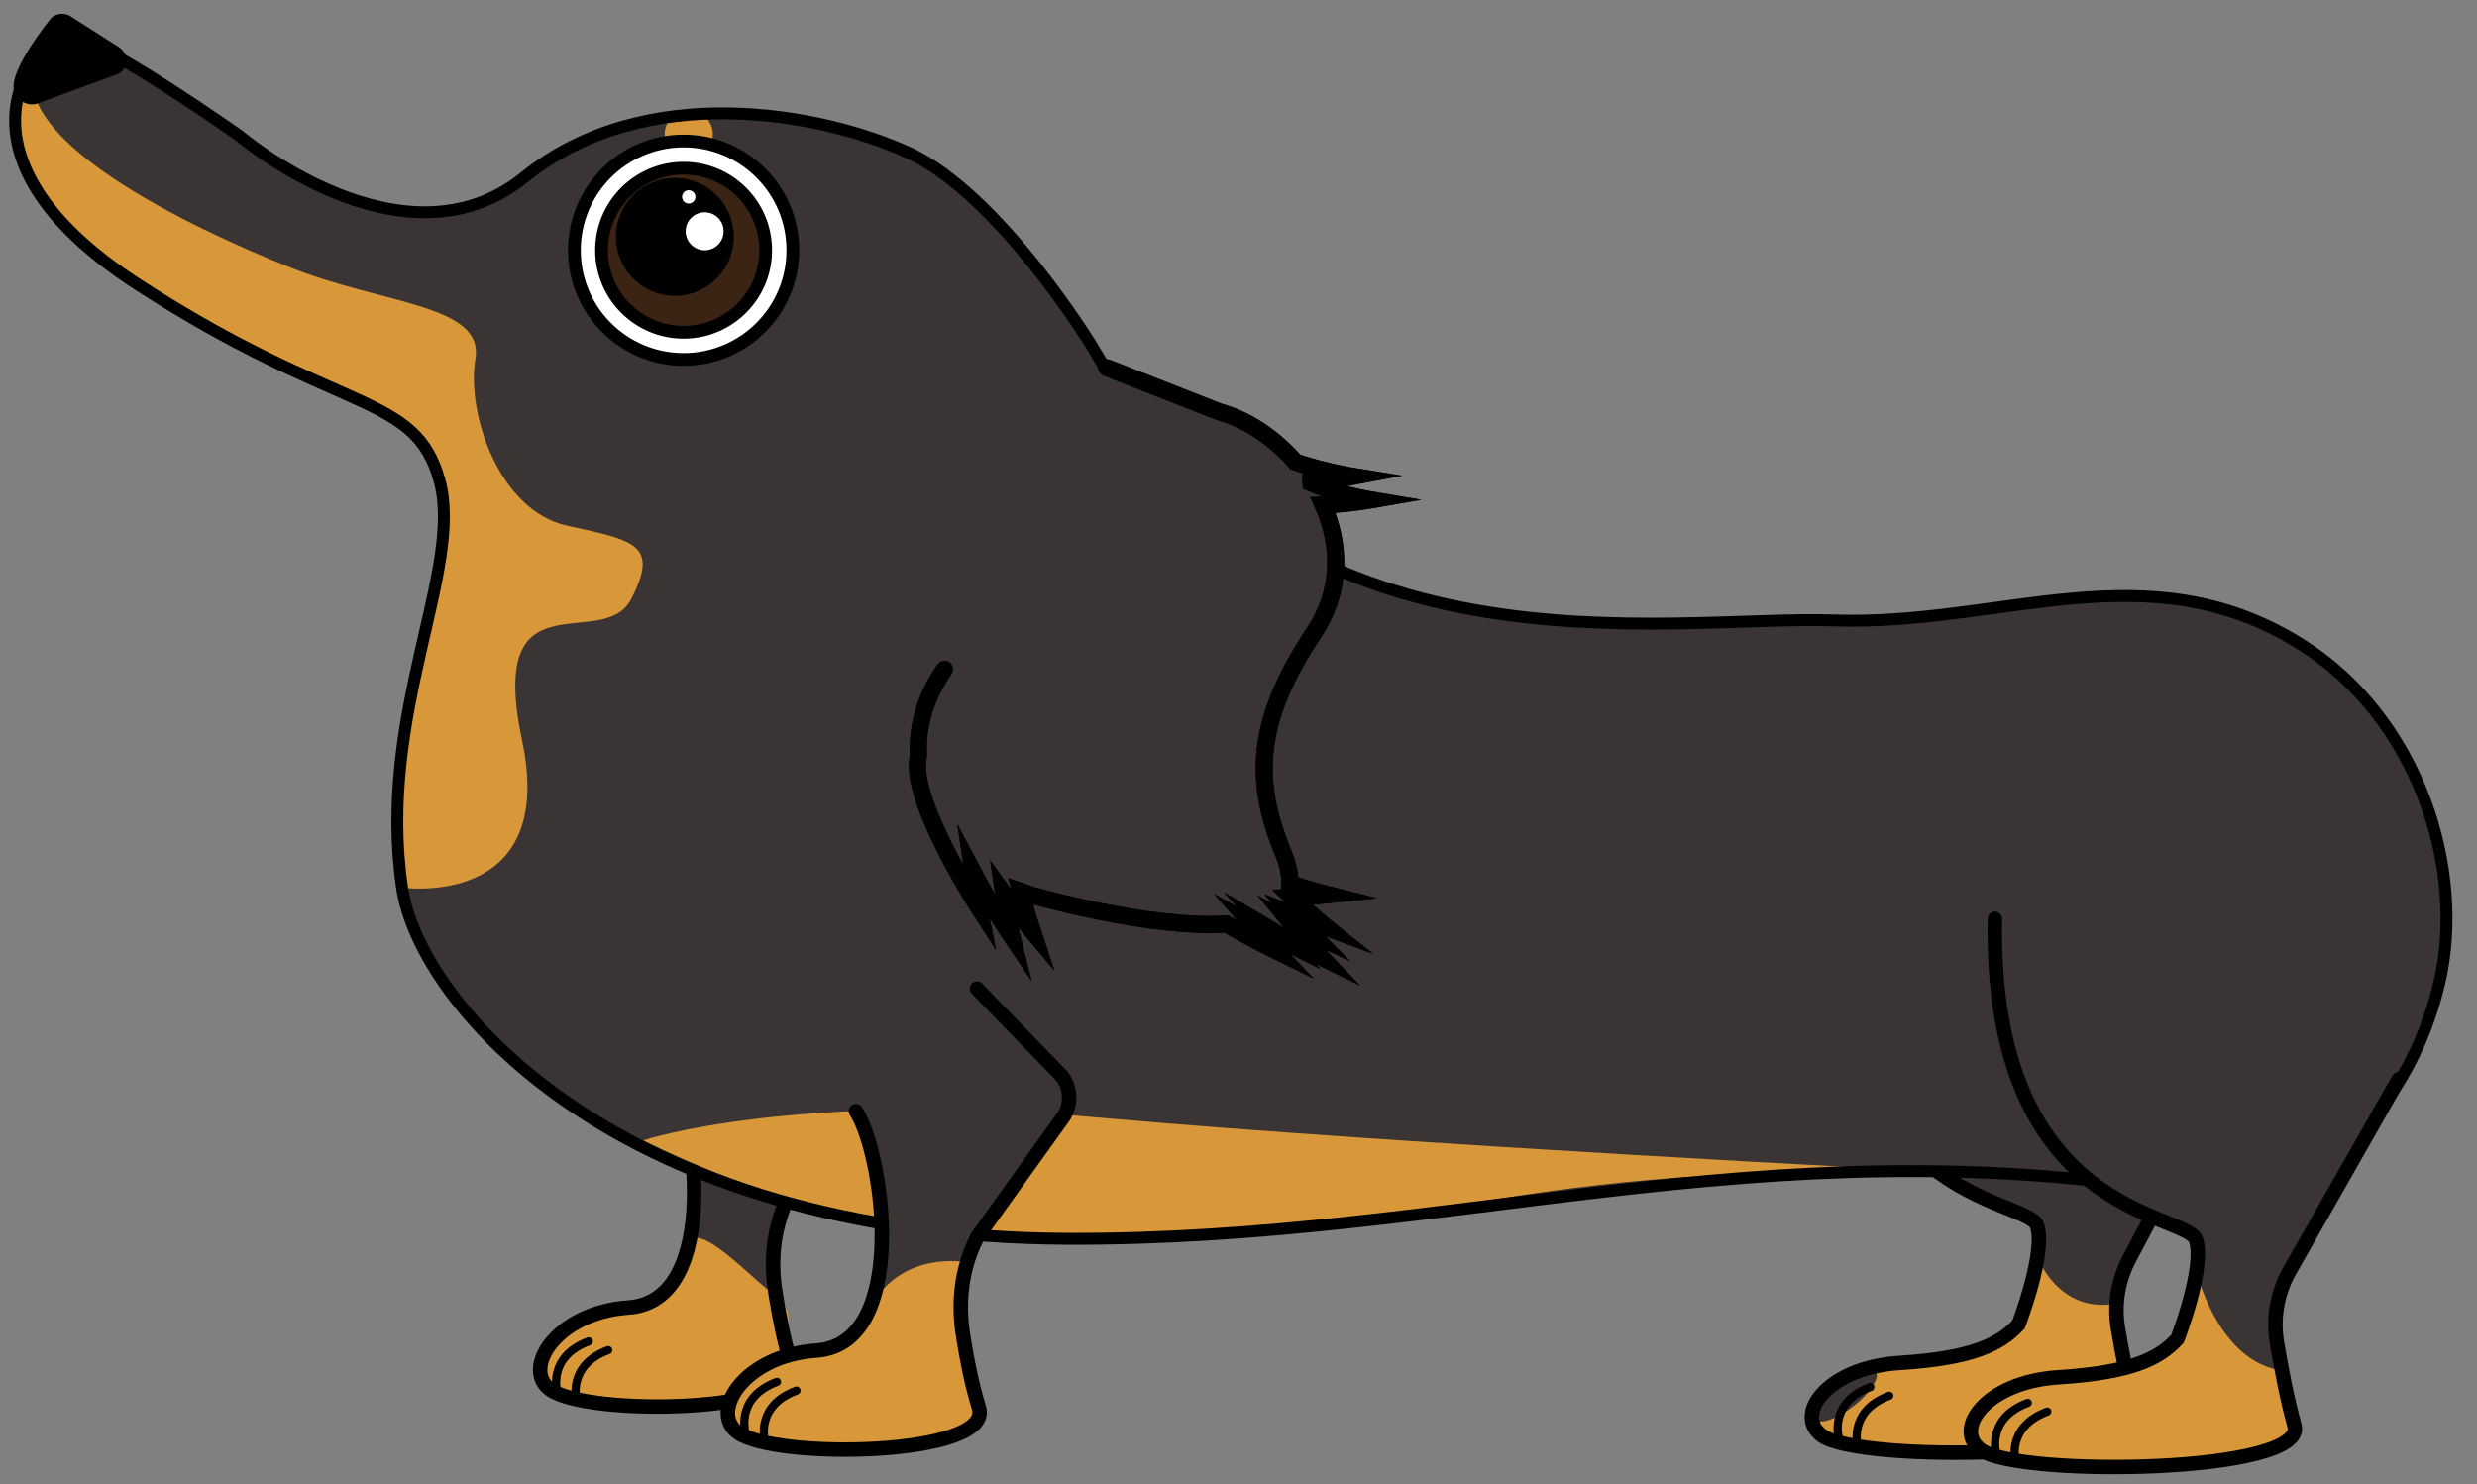<?xml version="1.0" encoding="utf-8"?>
<!-- Generator: Adobe Illustrator 21.1.0, SVG Export Plug-In . SVG Version: 6.00 Build 0)  -->
<svg version="1.1" id="Layer_1" xmlns="http://www.w3.org/2000/svg" xmlns:xlink="http://www.w3.org/1999/xlink" x="0px" y="0px"
	 viewBox="0 0 483 289.5" style="enable-background:new 0 0 483 289.5;" xml:space="preserve">
<rect x="0" y="0" width="483" height="289.5" fill="#808080" stroke="none"/>
<style type="text/css">
	.st0{fill:#3A3434;}
	.st1{fill:#D89839;}
	.st2{fill:none;stroke:#000000;stroke-width:2.819;stroke-linecap:round;stroke-miterlimit:10;}
	.st3{fill:none;stroke:#000000;stroke-width:1.601;stroke-linecap:round;stroke-miterlimit:10;}
	.st4{fill:none;stroke:#000000;stroke-width:2.321;stroke-miterlimit:10;}
	.st5{fill:#3A3434;stroke:#000000;stroke-width:3.316;stroke-linecap:round;stroke-miterlimit:10;}
	.st6{fill:none;stroke:#000000;stroke-width:3.316;stroke-miterlimit:10;}
	.st7{fill:#FFFFFF;stroke:#000000;stroke-width:2.487;stroke-miterlimit:10;}
	.st8{fill:#3C2415;stroke:#000000;stroke-width:2.487;stroke-miterlimit:10;}
	.st9{fill:#FFFFFF;}
</style>
<g>
	<path class="st0" d="M443.2,192.6l-28,52.9c-2.2,4.2-3,8.9-2.2,13.6c0.8,4.8,2,11.1,3.4,16.1c2.7,9.4-53.7,10.1-61.1,4.8
		c-5.6-4,0.9-13.3,15.1-14.2c14.2-0.9,19.6-3.6,23.2-7.5c0,0,5.4-13.9,3.6-19.3c-1.8-5.4-40.3-4.4-39.2-62.6"/>
	<path class="st1" d="M397.2,245.1l-3.6,13.7c-3.6,3.9-9.1,6.6-23.2,7.5c-14.2,0.9-20.7,10.1-15.1,14.2c7.4,5.3,63.8,4.6,61.1-4.8
		c-1.4-5-2.8-16.7-3.6-21.5C412.7,254.1,402.8,257.2,397.2,245.1z"/>
	
		<ellipse transform="matrix(0.788 -0.616 0.616 0.788 -91.292 279.253)" class="st0" cx="359.7" cy="272.1" rx="7.6" ry="2.7"/>
	<path class="st2" d="M443.2,192.6l-28,52.9c-2.2,4.2-3,8.9-2.2,13.6c0.8,4.8,2,11.1,3.4,16.1c2.7,9.4-53.7,10.1-61.1,4.8
		c-5.6-4,0.9-13.3,15.1-14.2c14.2-0.9,19.6-3.6,23.2-7.5c0,0,5.4-13.9,3.6-19.3c-1.8-5.4-40.3-4.4-39.2-62.6"/>
	<path class="st3" d="M358.6,280.6c0,0-2.2-7,6.1-10.1"/>
	<path class="st3" d="M362.3,282.3c0,0-2.2-7,6.1-10.1"/>
</g>
<g>
	<path class="st0" d="M153.8,184.3l16.6,17.1c1.7,2.3,1.8,5.3,0.4,7.7L154,232.8c-4,7.8-3.5,15.3-2.7,19.9c0.8,4.8,1.5,8.5,3,13.5
		c2.7,9.4-39.6,10.1-47,4.8c-5.6-4,1.1-15,15.2-16c18.3-1.2,11.6-28.1,11.1-34.4c0,0,0.7-9.5-10.2-23"/>
	<path class="st1" d="M151.3,252.7c4.2,2.5,1.5,8.5,3,13.5c2.7,9.4-39.6,10.1-47,4.8c-5.6-4,0.6-13.4,15.2-16
		c4.7-1.6,10.8-6.4,11.7-11.8C135.2,236.6,147.5,250.4,151.3,252.7z"/>
	<path class="st2" d="M153.8,184.3l16.6,17.1c1.7,2.3,1.8,5.3,0.4,7.7L154,232.8c-4,7.8-3.5,15.3-2.7,19.9c0.8,4.8,1.5,8.5,3,13.5
		c2.7,9.4-39.6,10.1-47,4.8c-5.6-4,1.1-15,15.2-16c18.3-1.2,13.3-38.2,7.8-46.7"/>
	<path class="st3" d="M108.7,271.7c0,0-2.2-7,6.1-10.1"/>
	<path class="st3" d="M112.5,273.4c0,0-2.2-7,6.1-10.1"/>
</g>
<g>
	<path class="st0" d="M212.8,67.3c0,0-18-29.4-35.6-37.5c-17-7.8-51.4-14.3-75,4.8s-55.5-8.1-55.5-8.1S19.1,7,13.3,7
		s-26.1,22.8,13.6,48.5s54,20.9,58.8,38.2c4.8,17.3-12.3,45.6-7.3,79.4c3.3,22.8,42.3,68.1,129.7,68.5
		c75.6,0.3,135.8-22.1,216.4-9.2c25.8,4.1,43.8-16,51.1-40.5c6.4-21.7-3.8-51.9-27.2-66.4c-29.8-18.5-58.1-3.4-90.8-4.5
		S251.4,134.5,212.8,67.3z"/>
	<path class="st1" d="M375.9,228.4c-91.5-1-91.4,13.5-167,13.2c-35.6-0.1-63.1-9.1-83.5-19.2c0,0,29.4-9.8,89.4-4.4
		C274.3,223.3,375.9,228.4,375.9,228.4z"/>
	<circle class="st1" cx="134.3" cy="26.2" r="4.7"/>
	<path class="st1" d="M7.7,10.5c3-5-20.6,19.3,19.1,45s54,20.9,58.8,38.2c4.8,17.3-12.3,45.6-7.3,79.4c0,0,30.5,4.4,23.5-28.7
		c-7-33.1,15.8-16.9,21.3-27.6c5.5-10.7,0.6-11.4-12.6-14.3c-13.1-2.9-19.6-21.8-17.8-32.5s-18.2-10.6-36.5-18
		C38.2,44.8-1.8,26.3,7.7,10.5z"/>
	<path class="st4" d="M212.8,67.3c0,0-18-29.4-35.6-37.5c-17-7.8-51.4-14.3-75,4.8s-55.5-8.1-55.5-8.1S19.1,7,13.3,7
		s-26.1,22.8,13.6,48.5s54,20.9,58.8,38.2c4.8,17.3-12.3,45.6-7.3,79.4c3.3,22.8,42.3,68.1,129.7,68.5
		c75.6,0.3,134.6-22.1,216.4-9.2c25.8,4.1,45-15.1,51.1-40.5c5.3-22-3.8-51.9-27.2-66.4c-29.8-18.5-58.1-3.4-90.8-4.5
		S251.4,134.5,212.8,67.3z"/>
	<path d="M7.3,20.2c-0.9,0.3-2,0.2-2.8-0.3c0,0-1.5-1.4-1.8-2.4C1.9,13.5,9.6,4,9.6,4c0.9-1.4,2.8-1.7,4.2-0.8l9.4,6
		c2.1,1.4,1.9,4.4-0.4,5.3L7.3,20.2z"/>
</g>
<g>
	<path class="st5" d="M184.2,130.5c-4,5.7-5.4,11.5-5.1,17c0,0.1-0.1,0.2-0.1,0.4c-1.5,8.5,11.9,29.2,11.9,29.2s-0.6-3-1.2-7.1
		c3.6,6.8,7.6,12.7,7.6,12.7s-0.9-3.6-1.6-8.4c3,4.2,5.6,7.3,5.6,7.3s-1.1-3.3-2.3-7.8c0.6,0.2,1.3,0.5,1.9,0.7
		c0,0,23.2,6.7,38.2,5.7c5.2,3,9.5,5.1,9.5,5.1s-1.9-2-4.5-5c2.9,1.6,5.1,2.7,5.1,2.7s-0.7-0.7-1.8-1.9c5.4,3.2,10.1,5.5,10.1,5.5
		s-2.6-2.7-5.7-6.5c2.2,1.2,3.7,1.9,3.7,1.9s-1.4-1.4-3.3-3.6c3.8,1.5,6.5,2.5,6.5,2.5s-3-2.4-6.7-5.9c4.1-0.2,7-0.5,7-0.5
		s-3.2-0.8-7.5-2.2c0.1-1.6-0.3-3.5-1.2-5.8c-5.9-14.1-5.6-25.8,5.9-43.1c5.5-8.2,5.2-17.2,1.8-24.9c4.7-0.2,9.3-1,9.3-1
		s-6.6-1.1-11.6-3.3c0-0.1-0.1-0.1-0.1-0.2c4.5-0.4,8.2-1.1,8.2-1.1s-5.6-0.9-11.2-2.8c-4.1-4.7-9.4-8.3-14.9-9.8l-21.9-8.6"/>
	<path class="st6" d="M184.2,130.5c-4,5.7-5.4,11.5-5.1,17c0,0.1-0.1,0.2-0.1,0.4c-1.5,8.5,11.9,29.2,11.9,29.2s-0.6-3-1.2-7.1
		c3.6,6.8,7.6,12.7,7.6,12.7s-0.9-3.6-1.6-8.4c3,4.2,5.6,7.3,5.6,7.3s-1.1-3.3-2.3-7.8c0.6,0.2,1.3,0.5,1.9,0.7
		c0,0,23.2,6.7,38.2,5.7c5.2,3,9.5,5.1,9.5,5.1s-1.9-2-4.5-5c2.9,1.6,5.1,2.7,5.1,2.7s-0.7-0.7-1.8-1.9c5.4,3.2,10.1,5.5,10.1,5.5
		s-2.6-2.7-5.7-6.5c2.2,1.2,3.7,1.9,3.7,1.9s-1.4-1.4-3.3-3.6c3.8,1.5,6.5,2.5,6.5,2.5s-3-2.4-6.7-5.9c4.1-0.2,7-0.5,7-0.5
		s-3.2-0.8-7.5-2.2c0.1-1.6-0.3-3.5-1.2-5.8c-5.9-14.1-5.6-25.8,5.9-43.1c5.5-8.2,5.2-17.2,1.8-24.9c4.7-0.2,9.3-1,9.3-1
		s-6.6-1.1-11.6-3.3c0-0.1-0.1-0.1-0.1-0.2c4.5-0.4,8.2-1.1,8.2-1.1s-5.6-0.9-11.2-2.8c-4.1-4.7-9.4-8.3-14.9-9.8l-21.9-8.6"/>
</g>
<g>
	<circle class="st7" cx="133.3" cy="48.8" r="21.3"/>
	<circle class="st8" cx="133.3" cy="48.8" r="16"/>
	<circle cx="131.6" cy="46.2" r="11.5"/>
	<circle class="st9" cx="134.3" cy="38.4" r="1.3"/>
	<circle class="st9" cx="137.4" cy="45.1" r="3.7"/>
</g>
<g>
	<path class="st0" d="M471.4,200.7l-25.2,47.6c-2.2,4.2-3,8.9-2.2,13.6c0.8,4.8,2,11.1,3.4,16.1c2.7,9.4-53.7,10.1-61.1,4.8
		c-5.6-4,0.9-13.3,15.1-14.2c14.2-0.9,19.6-3.6,23.2-7.5c0,0,5.4-13.9,3.6-19.3c-1.8-5.4-40.3-4.4-39.2-62.6"/>
	<path class="st1" d="M428.2,247.9l-3.6,13.7c-3.6,3.9-9.1,6.6-23.2,7.5c-14.2,0.9-20.7,10.1-15.1,14.2c7.4,5.3,63.8,4.6,61.1-4.8
		c-1.4-5-1.8-6.5-2.6-11.3C444.8,267.1,433.9,267.2,428.2,247.9z"/>
	<path class="st2" d="M467.7,210.5l-21.5,37.8c-2.2,4.2-3,8.9-2.2,13.6c0.8,4.8,2,11.1,3.4,16.1c2.7,9.4-53.7,10.1-61.1,4.8
		c-5.6-4,0.9-13.3,15.1-14.2c14.2-0.9,19.6-3.6,23.2-7.5c0,0,5.4-13.9,3.6-19.3c-1.8-5.4-40.3-4.4-39.2-62.6"/>
	<path class="st3" d="M389.3,283.7c0,0-2.2-7,6.1-10.1"/>
	<path class="st3" d="M393.1,285.4c0,0-2.2-7,6.1-10.1"/>
</g>
<g>
	<path class="st0" d="M190.5,192.8l16.6,17.1c1.7,2.3,1.8,5.3,0.4,7.7l-16.9,23.6c-4,7.8-3.5,15.3-2.7,19.9c0.8,4.8,1.5,8.5,3,13.5
		c2.7,9.4-39.6,10.1-47,4.8c-5.6-4,1.1-15,15.2-16c18.3-1.2,11.6-28.1,11.1-34.4c0,0,0.7-9.5-10.2-23"/>
	<path class="st1" d="M188.7,246.2c-2.2,8.1-1.5,10.4-0.7,15c0.8,4.8,1.5,8.5,3,13.5c2.7,9.4-39.6,10.1-47,4.8
		c-5.6-4,0.6-13.4,15.2-16c4.7-1.6,8-4,10.7-8.8C176.1,243.6,188.7,246.2,188.7,246.2z"/>
	<path class="st2" d="M190.5,192.8l16.6,17.1c1.7,2.3,1.8,5.3,0.4,7.7l-16.9,23.6c-4,7.8-3.5,15.3-2.7,19.9c0.8,4.8,1.5,8.5,3,13.5
		c2.7,9.4-39.6,10.1-47,4.8c-5.6-4,1.1-15,15.2-16c18.3-1.2,13.3-38.2,7.8-46.7"/>
	<path class="st3" d="M145.4,279.6c0,0-2.2-7,6.1-10.1"/>
	<path class="st3" d="M149.2,281.3c0,0-2.2-7,6.1-10.1"/>
</g>
</svg>
